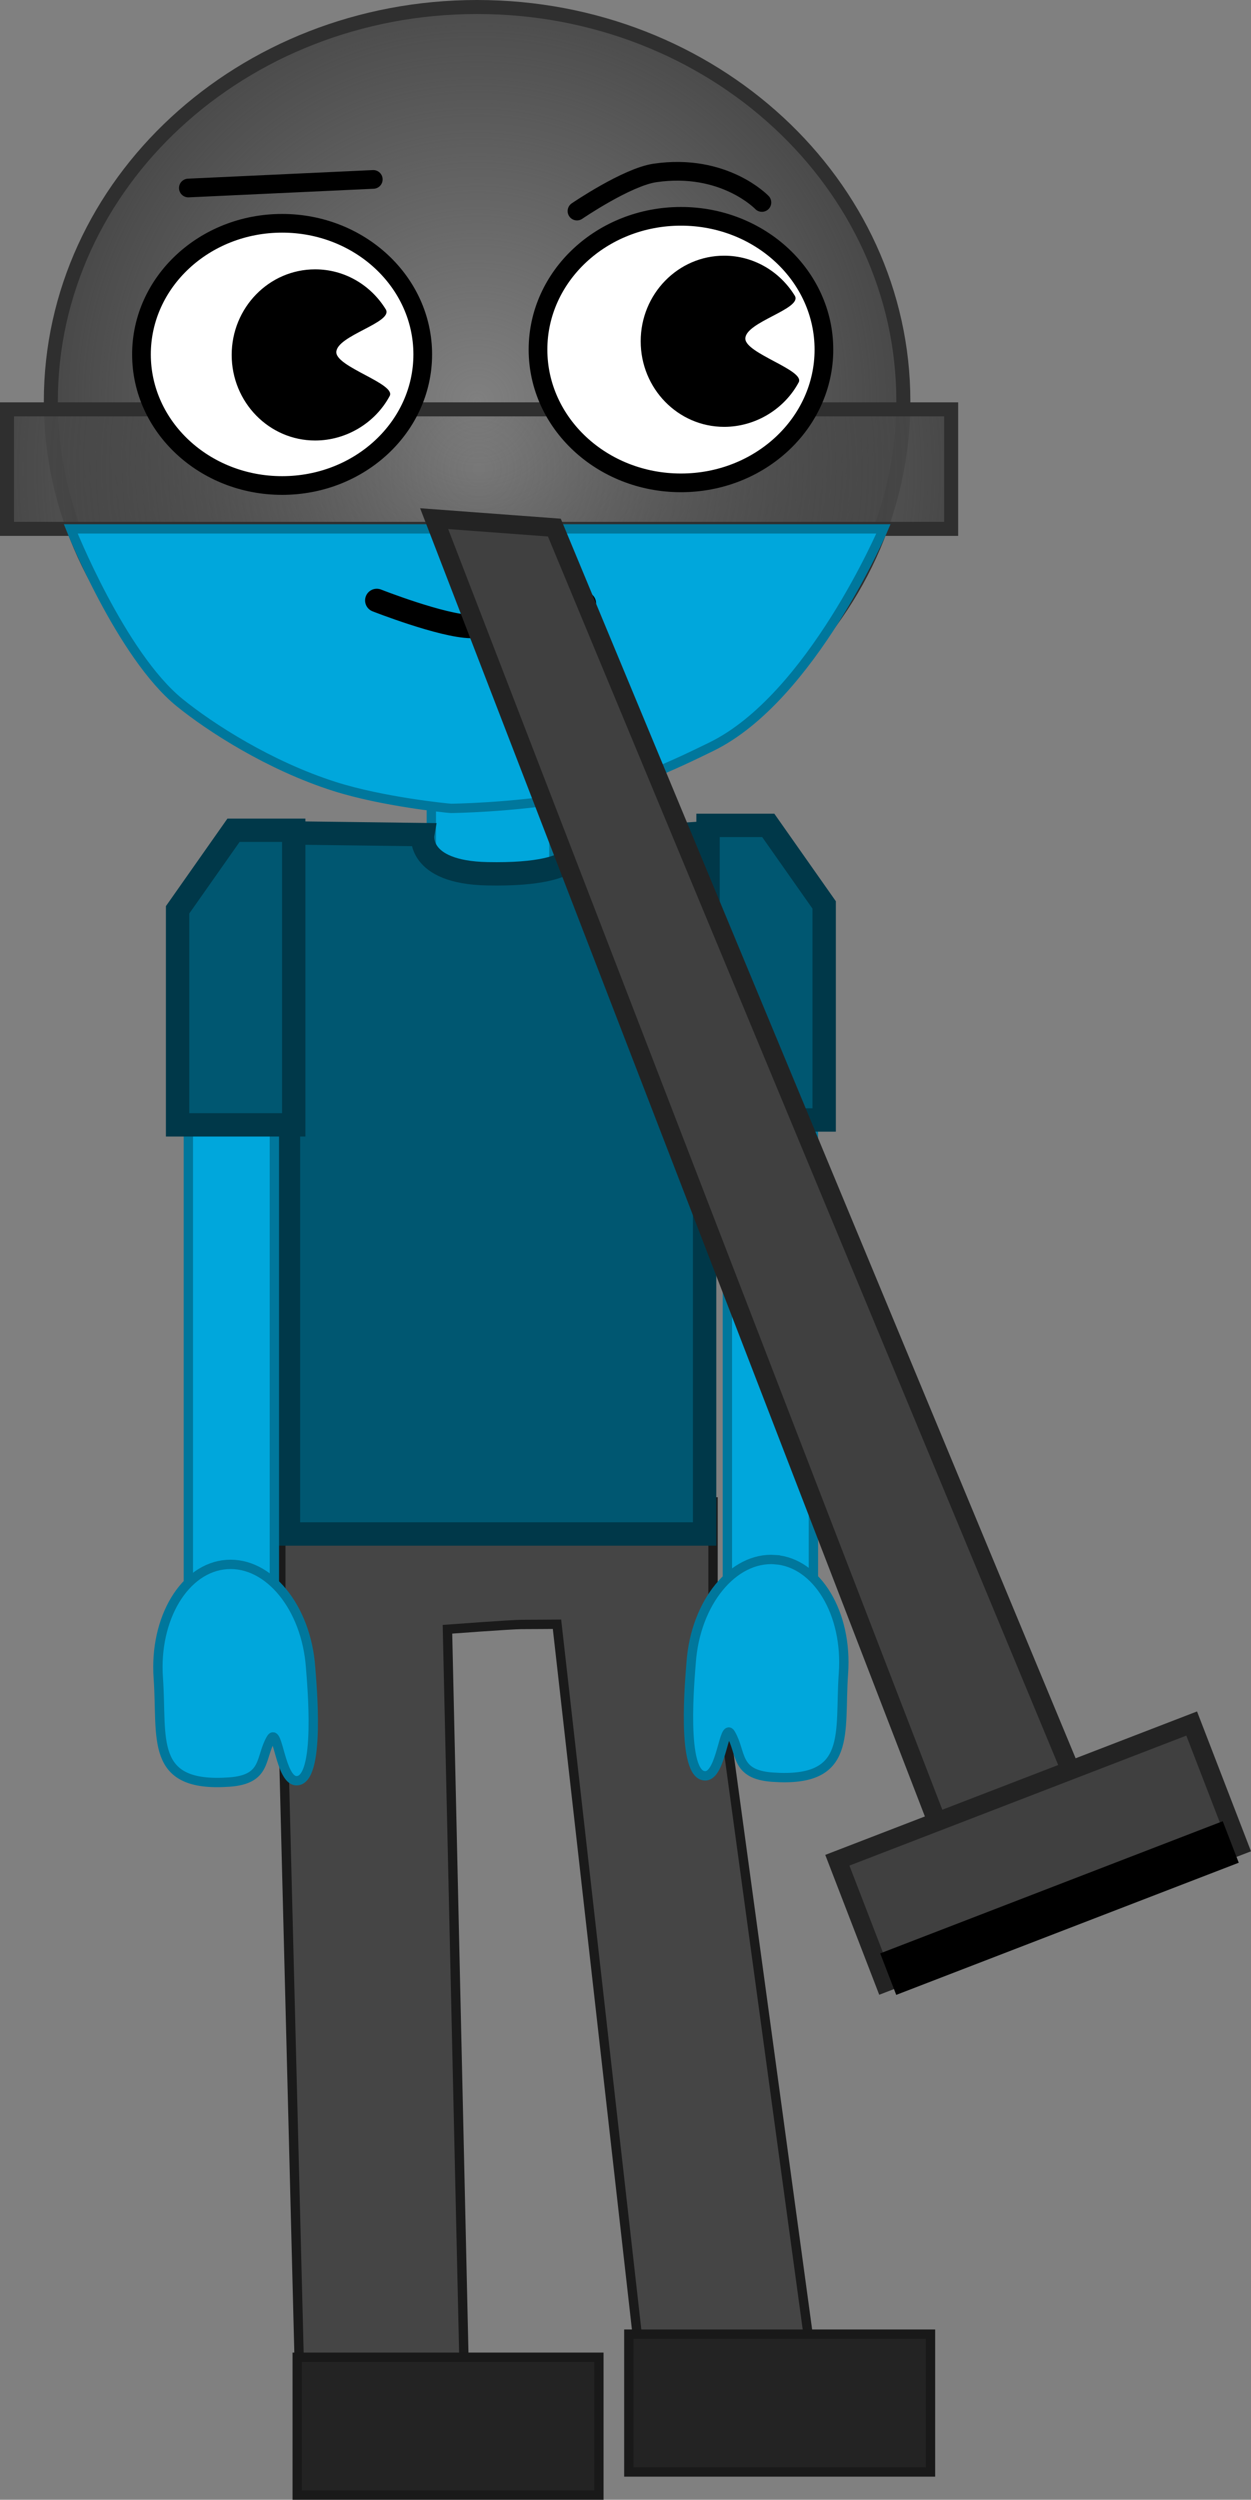 <svg version="1.1" xmlns="http://www.w3.org/2000/svg" xmlns:xlink="http://www.w3.org/1999/xlink" width="133.864" height="267.489" viewBox="0,0,133.864,267.489"><rect x="0" y="0" width="133.864" height="267.489" fill="#808080" stroke="none"/><defs><radialGradient cx="234.886" cy="119.365" r="45.612" gradientUnits="userSpaceOnUse" id="color-1"><stop offset="0" stop-color="#484848" stop-opacity="0"/><stop offset="1" stop-color="#484848"/></radialGradient><radialGradient cx="235.099" cy="126.612" r="50.515" gradientUnits="userSpaceOnUse" id="color-2"><stop offset="0" stop-color="#484848" stop-opacity="0"/><stop offset="1" stop-color="#484848"/></radialGradient></defs><g transform="translate(-183.835,-76.413)"><g data-paper-data="{&quot;isPaintingLayer&quot;:true}" fill-rule="nonzero" stroke-linejoin="miter" stroke-miterlimit="10" stroke-dasharray="" stroke-dashoffset="0" style="mix-blend-mode: normal"><path d="M213.883,251.621v-14.497h46.251v14.497l11.063,81.133l-18.471,-0.258l-9.29,-82.28c0,0 -2.888,0.024 -3.805,0.024c-1.058,0 -7.916,0.513 -7.916,0.513l1.901,84.212l-17.636,-0.825z" fill="#454545" stroke="#1a1a1a" stroke-width="1" stroke-linecap="butt"/><path d="M229.99,183.434v-22.55h13.116v22.55z" fill="#00a7dc" stroke="#00779c" stroke-width="1" stroke-linecap="butt"/><path d="M214.7,240.557v-75.018l14.369,0.182c0,0 -0.699,4.036 6.904,4.19c11.312,0.23 9.59,-3.419 9.59,-3.419l13.669,-0.953v75.018z" fill="#005771" stroke="#003849" stroke-width="2.5" stroke-linecap="butt"/><path d="M280.499,119.365c0,23.308 -20.421,42.202 -45.612,42.202c-25.191,0 -45.612,-18.895 -45.612,-42.202c0,-23.308 20.421,-42.202 45.612,-42.202c25.191,0 45.612,18.895 45.612,42.202z" fill="url(#color-1)" stroke="#2f2f2f" stroke-width="1.5" stroke-linecap="butt"/><path d="M184.585,133.006v-12.789h101.029v12.789z" fill="url(#color-2)" stroke="#2f2f2f" stroke-width="1.5" stroke-linecap="butt"/><path d="M231.706,162.88c0,0 -6.893,-0.663 -12.077,-2.313c-6.96,-2.216 -13.285,-6.302 -16.577,-8.974c-6.286,-5.102 -11.647,-18.587 -11.647,-18.587h86.962c0,0 -7.681,18.058 -18.4,23.302c-3.894,1.905 -9.224,4.455 -14.864,5.413c-6.703,1.138 -13.005,1.193 -13.005,1.193z" fill="#00a7dc" stroke="#00779c" stroke-width="1" stroke-linecap="butt"/><path d="M271.999,113.821c0,7.876 -6.849,14.261 -15.297,14.261c-8.448,0 -15.297,-6.385 -15.297,-14.261c0,-7.876 6.849,-14.261 15.297,-14.261c8.448,0 15.297,6.385 15.297,14.261z" fill="#ffffff" stroke="#000000" stroke-width="2" stroke-linecap="butt"/><path d="M229.071,114.336c0,7.749 -6.738,14.03 -15.049,14.03c-8.311,0 -15.049,-6.282 -15.049,-14.03c0,-7.749 6.738,-14.03 15.049,-14.03c8.311,0 15.049,6.282 15.049,14.03z" fill="#ffffff" stroke="#000000" stroke-width="2" stroke-linecap="butt"/><path d="M219.824,114.108c0,1.592 6.407,3.373 5.71,4.678c-1.517,2.839 -4.599,4.764 -7.978,4.764c-4.931,0 -8.929,-4.1 -8.929,-9.158c0,-5.058 3.998,-9.158 8.929,-9.158c3.183,0 5.976,1.708 7.557,4.278c0.869,1.413 -5.29,2.802 -5.29,4.596z" fill="#000000" stroke="none" stroke-width="0" stroke-linecap="butt"/><path d="M263.59,112.647c0,1.592 6.407,3.373 5.71,4.678c-1.517,2.839 -4.599,4.764 -7.978,4.764c-4.931,0 -8.929,-4.1 -8.929,-9.158c0,-5.058 3.998,-9.158 8.929,-9.158c3.183,0 5.976,1.708 7.557,4.278c0.869,1.413 -5.29,2.802 -5.29,4.596z" fill="#000000" stroke="none" stroke-width="0" stroke-linecap="butt"/><path d="M224.151,140.662c0,0 6.995,2.751 10.093,2.795c4.05,0.057 12.127,-2.48 12.127,-2.48" fill="none" stroke="#000000" stroke-width="2.5" stroke-linecap="round"/><g stroke-linecap="butt"><path d="M203.989,251.545v-57.756h9.204v57.756z" fill="#00a7dc" stroke="#00779c" stroke-width="1"/><path d="M202.838,196.78l0,-23.01l5.983,-8.514h6.443v31.524z" fill="#005771" stroke="#003849" stroke-width="2.5"/><path d="M217.07,254.829c0.105,1.471 1.154,12.272 -1.551,12.131c-1.691,-0.088 -1.945,-5.747 -2.676,-4.511c-1.217,2.059 -0.423,4.364 -4.467,4.654c-8.631,0.619 -7.143,-4.704 -7.601,-11.105c-0.459,-6.401 2.817,-11.852 7.317,-12.174c4.5,-0.323 8.52,4.605 8.978,11.007z" fill="#00a7dc" stroke="#00779c" stroke-width="1"/></g><g data-paper-data="{&quot;index&quot;:null}" stroke-linecap="butt"><path d="M261.67,251.022v-57.756h9.204v57.756z" fill="#00a7dc" stroke="#00779c" stroke-width="1"/><path d="M259.599,196.257v-31.524h6.443l5.983,8.514v23.01z" fill="#005771" stroke="#003849" stroke-width="2.5"/><path d="M266.771,243.3c4.5,0.323 7.776,5.773 7.317,12.174c-0.459,6.401 1.03,11.724 -7.601,11.105c-4.044,-0.29 -3.25,-2.595 -4.467,-4.654c-0.73,-1.235 -0.985,4.423 -2.676,4.511c-2.705,0.141 -1.657,-10.66 -1.551,-12.131c0.459,-6.401 4.479,-11.329 8.978,-11.007z" fill="#00a7dc" stroke="#00779c" stroke-width="1"/></g><path d="M203.989,96.531l19.789,-0.92" fill="none" stroke="#000000" stroke-width="2" stroke-linecap="round"/><path d="M245.575,99c0,0 5.325,-3.639 8.346,-4.081c7.399,-1.083 11.443,3.16 11.443,3.16" fill="none" stroke="#000000" stroke-width="2" stroke-linecap="round"/><path d="M251.124,340.93v-14.75h32.279v14.75z" fill="#232323" stroke="#191919" stroke-width="1" stroke-linecap="butt"/><path d="M215.639,343.402v-14.75h32.279v14.75z" fill="#232323" stroke="#191919" stroke-width="1" stroke-linecap="butt"/><g stroke-linecap="butt"><path d="M285.236,274.311l-54.944,-142.4l12.864,0.958l56.444,135.9z" fill="#404040" stroke="#232323" stroke-width="2"/><path d="M278.49,288.571l-5.055,-13.101l37.916,-14.63l5.055,13.101z" fill="#404040" stroke="#232323" stroke-width="2"/><path d="M279.736,289.876l-1.714,-4.441l36.653,-14.142l1.714,4.441z" fill="#000000" stroke="none" stroke-width="0"/></g></g></g></svg>